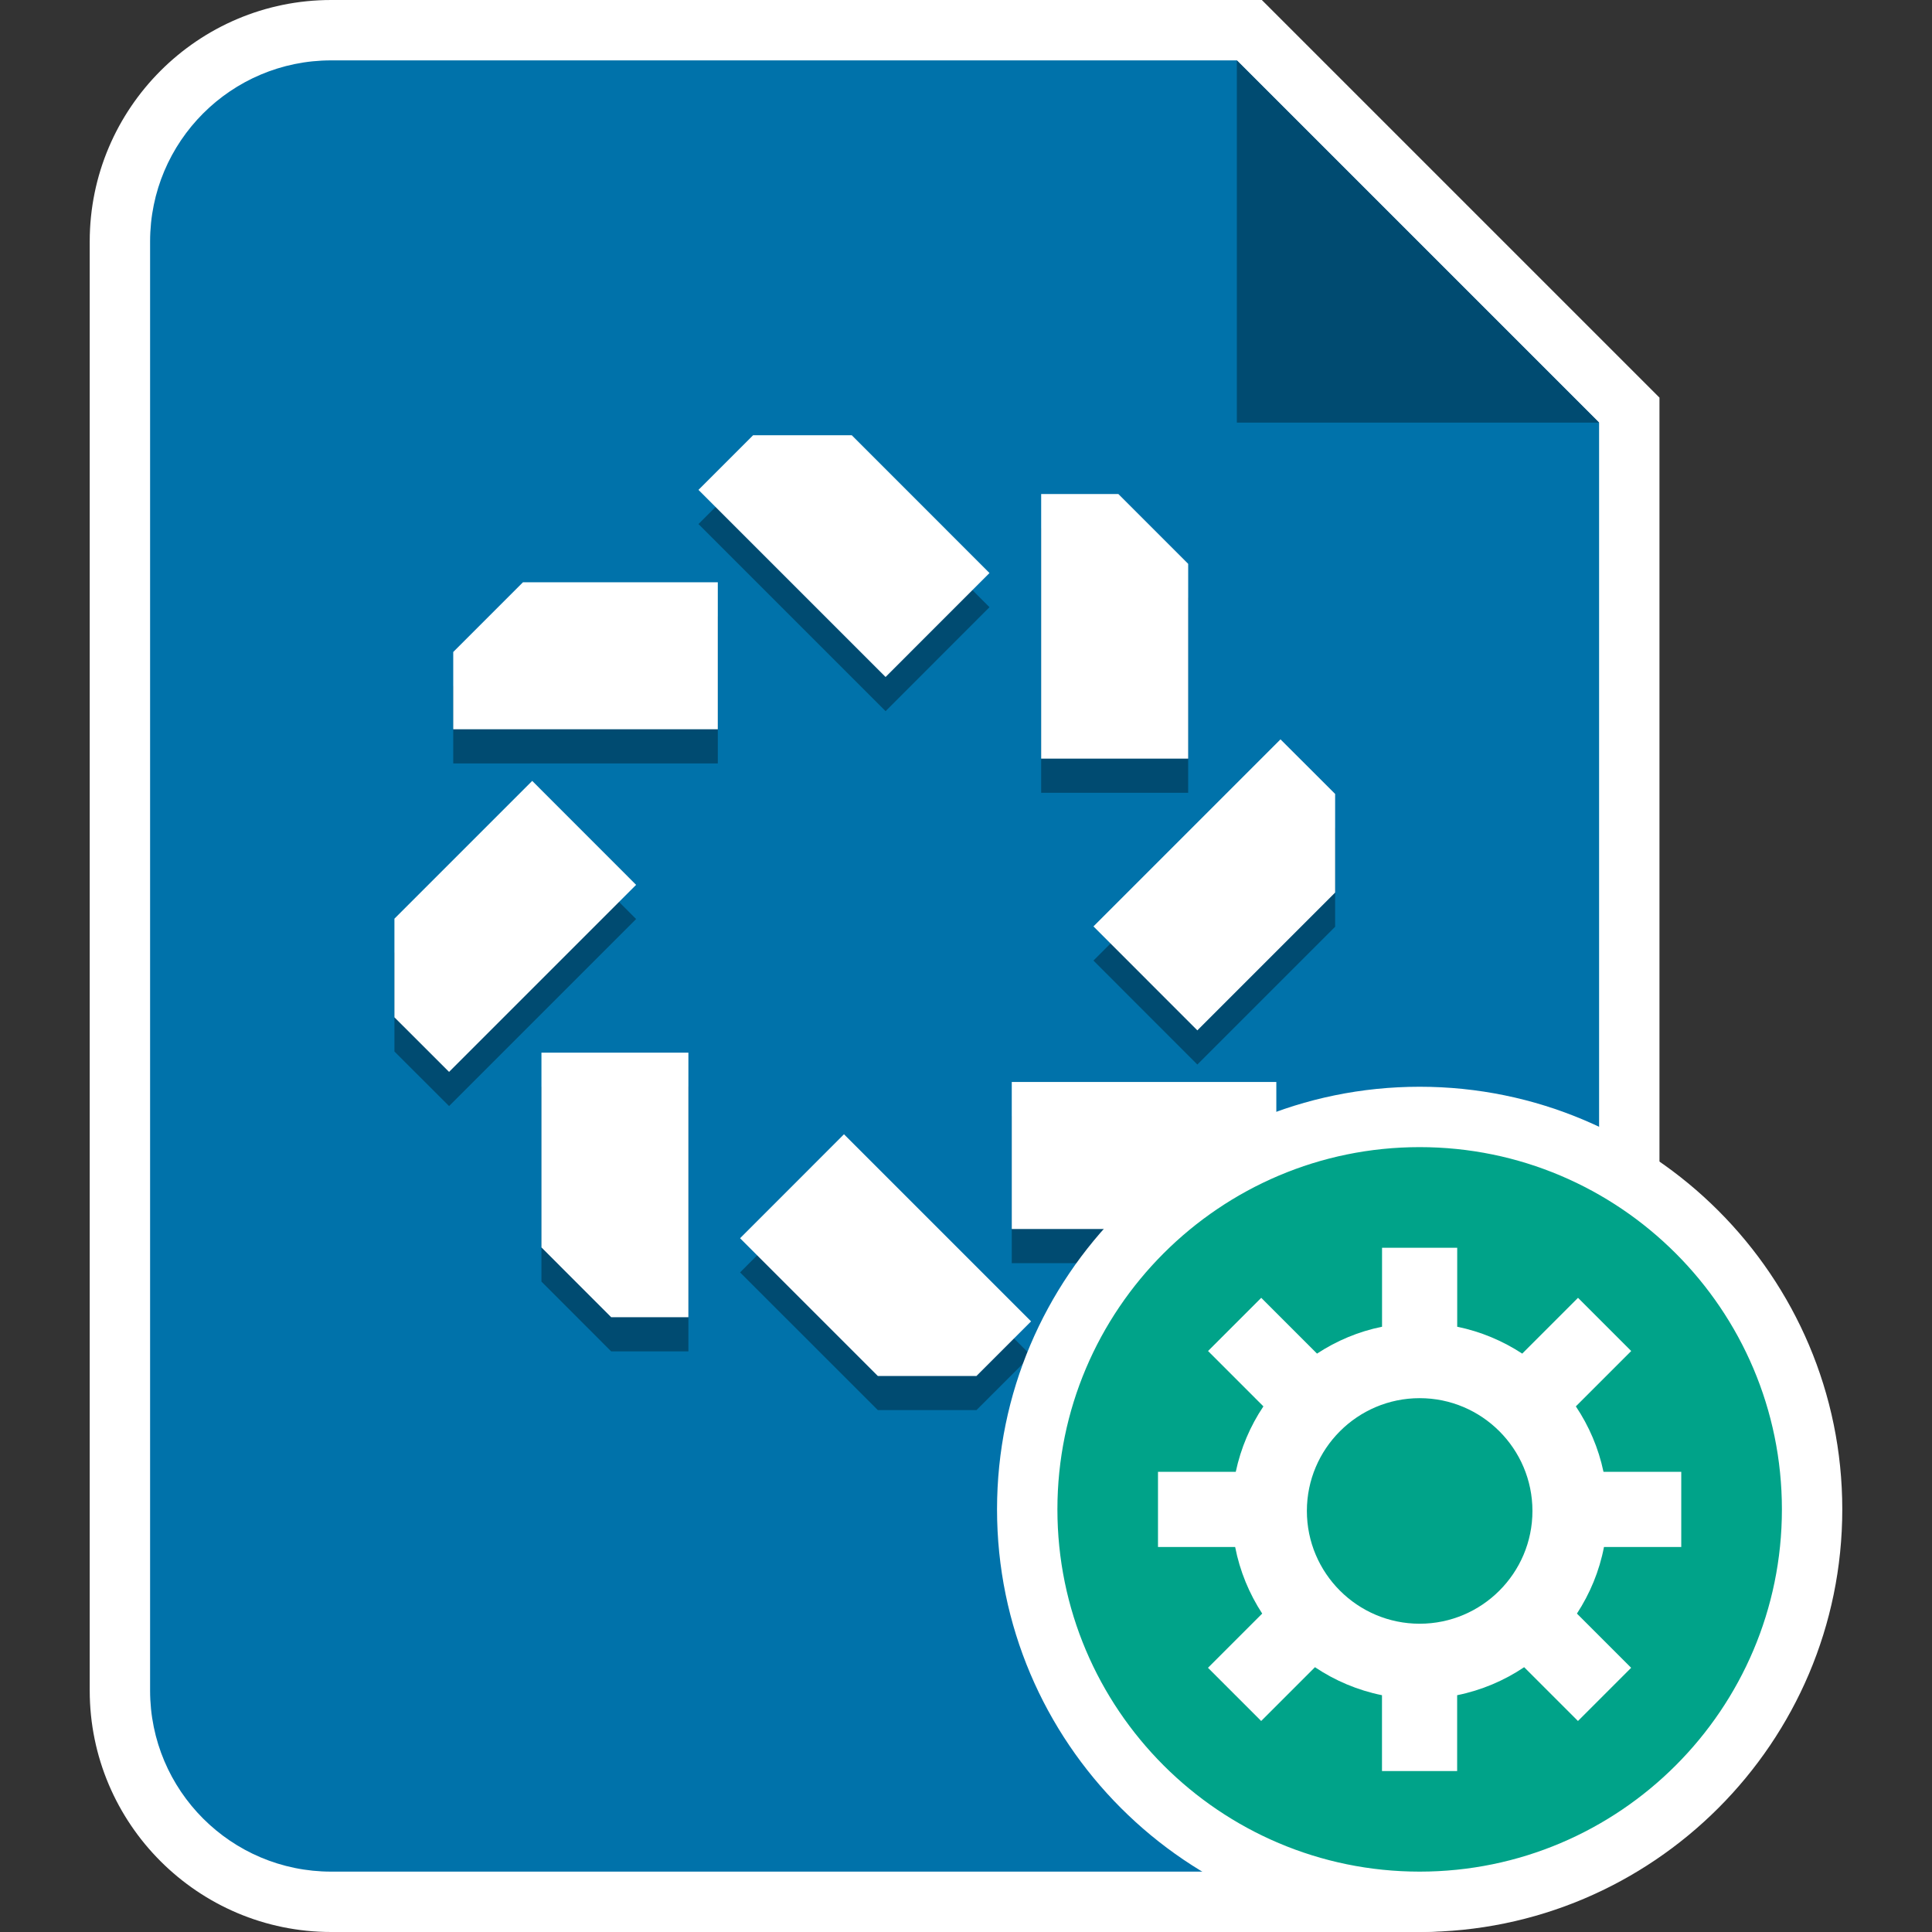 <?xml version="1.0" encoding="utf-8"?>
<!-- Generator: Adobe Illustrator 19.1.0, SVG Export Plug-In . SVG Version: 6.00 Build 0)  -->
<svg version="1.1" id="Layer_1" xmlns="http://www.w3.org/2000/svg" xmlns:xlink="http://www.w3.org/1999/xlink" x="0px" y="0px"
	 viewBox="0 0 32 32" style="enable-background:new 0 0 32 32;" xml:space="preserve">
<rect x="0" y="0" width="32" height="32" fill="#333333" stroke="none"/>
<style type="text/css">
	.st0{fill:#0072AA;}
	.st1{fill:#FFFFFF;}
	.st2{fill:#004B71;}
	.st3{fill:#00A389;}
</style>
<g>
	<g>
		<g>
			<g>
				<path class="st0" d="M5.486,31.5c-1.93,0-3.5-1.57-3.5-3.5V4c0-1.93,1.57-3.5,3.5-3.5h15.207l6.293,6.293V28
					c0,1.93-1.57,3.5-3.5,3.5H5.486z"/>
				<path class="st1" d="M20.486,1l6,6v21c0,1.657-1.343,3-3,3h-18c-1.657,0-3-1.343-3-3V4c0-1.657,1.343-3,3-3H20.486 M20.9,0
					h-0.414h-15c-2.206,0-4,1.794-4,4v24c0,2.206,1.794,4,4,4h18c2.206,0,4-1.794,4-4V7V6.586l-0.293-0.293l-6-6L20.9,0L20.9,0z"/>
			</g>
		</g>
		<polygon class="st2" points="20.486,1 20.486,7 26.486,7 		"/>
	</g>
	<g>
		<polygon class="st2" points="14.108,7.775 12.474,7.775 11.569,8.68 14.668,11.779 16.389,10.057 		"/>
		<polygon class="st2" points="8.662,10.21 7.507,11.365 7.507,12.645 11.889,12.645 11.889,10.21 		"/>
		<polygon class="st2" points="6.533,15.782 6.533,17.416 7.438,18.32 10.536,15.222 8.815,13.5 		"/>
		<polygon class="st2" points="8.968,21.227 10.123,22.383 11.402,22.383 11.402,18 8.968,18 		"/>
		<polygon class="st2" points="14.54,23.356 16.173,23.356 17.078,22.452 13.979,19.353 12.258,21.075 		"/>
		<polygon class="st2" points="19.985,20.922 21.14,19.767 21.14,18.487 16.758,18.487 16.758,20.922 		"/>
		<polygon class="st2" points="22.114,15.35 22.114,13.716 21.209,12.812 18.111,15.91 19.832,17.632 		"/>
		<polygon class="st2" points="19.68,9.904 18.524,8.749 17.245,8.749 17.245,13.131 19.68,13.131 		"/>
	</g>
	<g>
		<polygon class="st1" points="14.108,7.209 12.474,7.209 11.569,8.114 14.668,11.213 16.389,9.491 		"/>
		<polygon class="st1" points="8.662,9.644 7.507,10.799 7.507,12.079 11.889,12.079 11.889,9.644 		"/>
		<polygon class="st1" points="6.533,15.216 6.533,16.85 7.438,17.754 10.536,14.656 8.815,12.934 		"/>
		<polygon class="st1" points="8.968,20.661 10.123,21.817 11.402,21.817 11.402,17.435 8.968,17.435 		"/>
		<polygon class="st1" points="14.54,22.791 16.173,22.791 17.078,21.886 13.979,18.787 12.258,20.509 		"/>
		<polygon class="st1" points="19.985,20.356 21.14,19.201 21.14,17.921 16.758,17.921 16.758,20.356 		"/>
		<polygon class="st1" points="22.114,14.784 22.114,13.15 21.209,12.246 18.111,15.344 19.832,17.066 		"/>
		<polygon class="st1" points="19.68,9.339 18.524,8.183 17.245,8.183 17.245,12.565 19.68,12.565 		"/>
	</g>
	<g>
		<circle class="st3" cx="23.514" cy="25" r="6.5"/>
		<path class="st1" d="M23.514,32c-3.859,0-7-3.141-7-7s3.141-7,7-7s7,3.141,7,7S27.373,32,23.514,32z M23.514,19
			c-3.309,0-6,2.691-6,6s2.691,6,6,6s6-2.691,6-6S26.823,19,23.514,19z"/>
	</g>
	<path class="st1" d="M27.847,25.623v-1.245h-1.288c-0.083-0.394-0.241-0.76-0.458-1.084l0.917-0.917l-0.881-0.881l-0.924,0.924
		c-0.323-0.211-0.686-0.365-1.077-0.445v-1.308h-1.245v1.308c-0.391,0.079-0.754,0.233-1.077,0.445l-0.924-0.924l-0.881,0.881
		l0.917,0.917c-0.217,0.323-0.374,0.69-0.458,1.084H19.18v1.245h1.278c0.078,0.401,0.233,0.773,0.448,1.103l-0.898,0.898
		l0.881,0.881l0.891-0.891c0.33,0.222,0.706,0.382,1.11,0.464v1.256h1.245v-1.256c0.404-0.082,0.779-0.242,1.11-0.464l0.891,0.891
		l0.881-0.881l-0.898-0.898c0.215-0.33,0.371-0.702,0.448-1.103L27.847,25.623z M23.514,26.894c-1.03,0-1.868-0.838-1.868-1.868
		c0-1.03,0.838-1.868,1.868-1.868s1.868,0.838,1.868,1.868C25.382,26.056,24.544,26.894,23.514,26.894z"/>
</g>
</svg>
